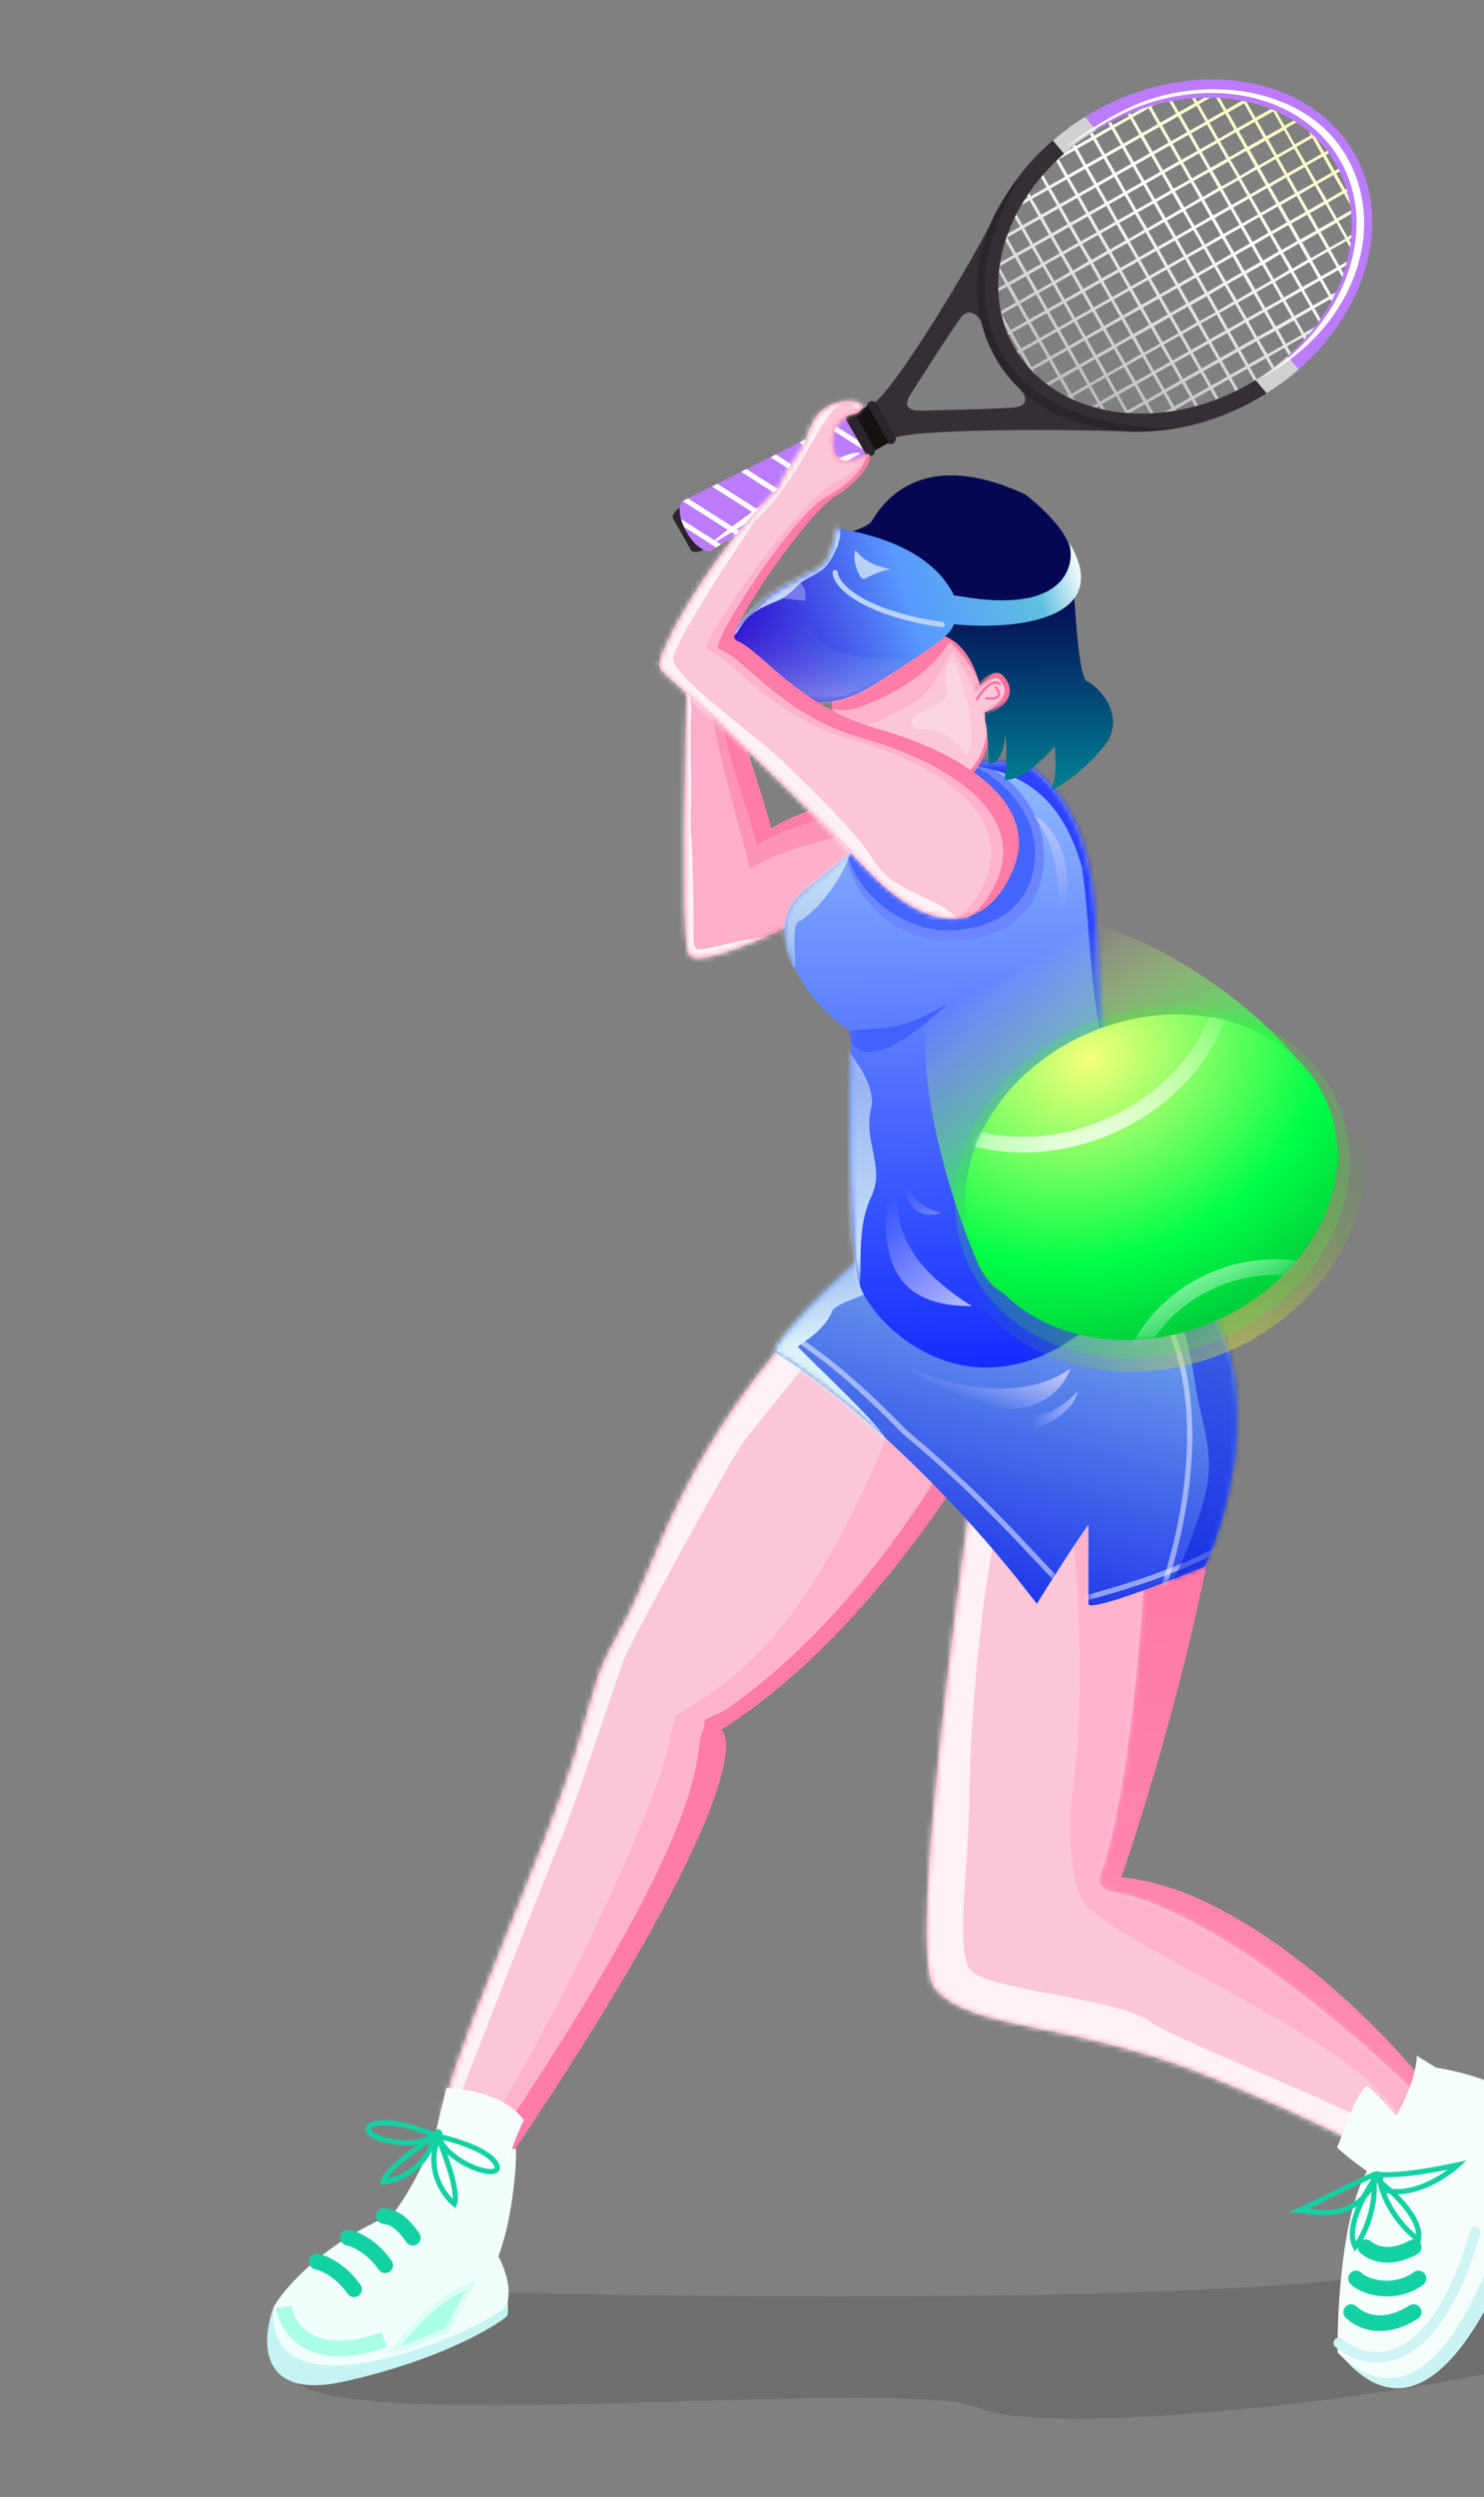 <svg width="283" height="476" viewBox="0 0 283 476" fill="none" xmlns="http://www.w3.org/2000/svg">
<rect x="0" y="0" width="283" height="476" fill="#808080" stroke="none"/>
<g clip-path="url(#clip0_30_2251)">
<path d="M85.588 437.783C93.598 436.181 102.523 437.783 159.506 437.783C216.488 437.783 249.213 435.952 265.004 433.435C280.794 430.917 316.036 436.867 306.425 445.335C296.813 453.802 202.758 465.931 186.738 459.065C170.719 452.2 45.769 466.846 55.838 450.14C63.894 436.776 79.028 436.333 85.588 437.783Z" fill="black" fill-opacity="0.13"/>
<g clip-path="url(#clip1_30_2251)">
<path d="M134.41 104.677C133.257 105.329 132.078 105.411 131.766 104.865L128.354 98.846C128.042 98.299 128.724 97.329 129.873 96.676C131.025 96.024 132.21 95.94 132.518 96.484L135.93 102.503C136.243 103.05 135.558 104.024 134.41 104.677Z" fill="#2B242A"/>
<path d="M130.099 95.573C130.099 95.573 128.623 97.305 130.925 101.363C133.227 105.421 135.474 105.044 135.474 105.044C135.474 105.044 161.74 88.791 165.229 86.816C168.718 84.841 165.455 77.401 161.246 79.791C157.037 82.182 130.099 95.573 130.099 95.573Z" fill="#BC7BFB"/>
<g style="mix-blend-mode:soft-light">
<path d="M135.091 104.176C139.633 101.368 160.883 88.241 163.995 86.473L164.06 86.434C160.766 84.566 134.753 103.412 135.091 104.176Z" fill="white"/>
</g>
<g style="mix-blend-mode:multiply">
<path d="M135.397 103.429C134.894 101.727 134.796 99.959 135.572 98.311C136.555 96.213 138.275 94.586 140.023 93.111C144.16 89.623 148.541 86.624 153.885 85.379C157.82 84.466 162.148 84.349 165.706 86.469C168.398 84.112 165.24 77.525 161.246 79.791C157.041 82.174 130.101 95.569 130.101 95.569C130.101 95.569 128.625 97.301 130.927 101.359C133.229 105.417 135.476 105.04 135.476 105.04L135.91 104.769C135.707 104.335 135.535 103.888 135.397 103.429Z" fill="#BC7BFB"/>
</g>
<g style="mix-blend-mode:soft-light">
<g style="mix-blend-mode:soft-light">
<path d="M137.497 103.796L129.884 98.952C130.034 99.475 130.229 99.984 130.466 100.473L136.576 104.362C136.831 104.217 137.149 104.007 137.497 103.796Z" fill="white"/>
</g>
<g style="mix-blend-mode:soft-light">
<path d="M141.305 101.442L131.206 95.016L130.185 95.534L140.379 102.017C140.683 101.825 140.991 101.634 141.305 101.442Z" fill="white"/>
</g>
<g style="mix-blend-mode:soft-light">
<path d="M146.366 98.318L136.796 92.235C136.447 92.405 136.116 92.579 135.776 92.752L145.442 98.899L146.366 98.318Z" fill="white"/>
</g>
<g style="mix-blend-mode:soft-light">
<path d="M151.432 95.202L142.356 89.433L141.339 89.953L150.488 95.773L151.432 95.202Z" fill="white"/>
</g>
<g style="mix-blend-mode:soft-light">
<path d="M156.507 92.09L147.962 86.65L146.946 87.169L155.57 92.644L156.507 92.09Z" fill="white"/>
</g>
<g style="mix-blend-mode:soft-light">
<path d="M161.594 88.984L153.481 83.849C153.15 84.012 152.807 84.18 152.469 84.37L160.668 89.549L161.594 88.984Z" fill="white"/>
</g>
<g style="mix-blend-mode:soft-light">
<path d="M164.676 84.604L158.999 80.996L157.999 81.523L165.693 86.412L164.676 84.604Z" fill="white"/>
</g>
</g>
<path d="M169.878 83.729C173.766 81.522 205.389 81.921 213.998 82.209C212.319 79.922 194.407 74.034 194.407 74.034C194.407 74.034 197.868 77.5 192.627 77.749C185.441 78.096 177.074 78.249 175.404 78.283C172.749 78.327 172.491 76.945 173.632 75.2C174.324 74.138 178.791 66.966 183.024 60.812C185.147 57.725 187.165 61.322 187.165 61.322C187.165 61.322 193.925 36.288 190.167 40.187C185.838 49.218 170.41 74.842 166.191 77.223C161.971 79.603 165.987 85.929 169.878 83.729Z" fill="#352E35"/>
<path d="M210.142 24.171C227.096 14.555 247.072 17.755 254.769 31.325C262.06 44.184 255.677 61.755 240.557 71.718C241.191 72.597 241.912 73.452 242.454 74.383C259.348 63.252 266.452 43.659 258.318 29.308C249.738 14.176 227.449 10.596 208.533 21.327C206.303 22.587 204.177 24.022 202.173 25.617C202.817 26.505 203.51 27.358 204.247 28.17C206.101 26.679 208.072 25.342 210.142 24.171Z" fill="#BC7BFB"/>
<path d="M257.726 44.737L256.971 45.161L255.245 42.152L257.678 40.754C257.661 40.541 257.637 40.331 257.613 40.12L254.963 41.625L253.247 38.616L256.272 36.898L257.451 38.968C257.345 38.345 257.219 37.731 257.068 37.116L256.801 36.622L256.936 36.546C256.883 36.352 256.829 36.162 256.777 35.957L256.522 36.102L254.803 33.076L255.505 32.688L255.25 32.169L254.536 32.583L252.82 29.553L253.43 29.206L253.085 28.735L252.532 29.049L250.988 26.374C250.543 25.931 250.08 25.504 249.58 25.089L249.961 25.787L246.931 27.503L245.239 24.465L247.243 23.33C247.062 23.21 246.877 23.088 246.692 22.977L244.956 23.963L243.413 21.244C243.06 21.07 242.689 20.933 242.322 20.787L239.425 22.421L237.706 19.396L236.845 19.216L233.879 20.908L232.626 18.698L231.936 18.659L233.385 21.175L230.356 22.891L228.639 19.861L230.826 18.623C230.431 18.617 230.038 18.617 229.641 18.625L228.331 19.368L227.951 18.701L227.314 18.75L227.827 19.655L224.798 21.372L223.59 19.246L222.989 19.358L224.292 21.663L221.28 23.374L219.564 20.344L220.117 20.029C219.26 20.266 218.402 20.527 217.554 20.808L215.749 21.831L215.588 21.589L215.037 21.827L215.239 22.182L212.211 23.854L211.864 23.244C211.688 23.331 211.518 23.417 211.354 23.503L211.707 24.131L208.686 25.841L208.34 25.237L207.851 25.547L208.178 26.127L205.152 27.845L204.979 27.586C204.822 27.708 204.667 27.826 204.514 27.949L204.626 28.147L203.465 28.805C202.755 29.411 202.071 30.036 201.412 30.681L203.114 33.689L200.085 35.405L198.906 33.324C198.77 33.476 198.636 33.635 198.507 33.791L199.583 35.688L196.565 37.411L196.22 36.807C196.1 36.988 195.977 37.167 195.857 37.347L196.057 37.696L195.39 38.077C195.179 38.412 194.977 38.751 194.778 39.092L196.345 38.2L198.061 41.23L195.015 42.938L193.812 40.814C193.708 41.024 193.609 41.225 193.502 41.443L194.515 43.228L192.179 44.551C192.022 44.984 191.873 45.421 191.728 45.86L193.286 48.602L190.717 50.056C190.677 50.301 190.646 50.531 190.606 50.787L193.569 49.104L195.289 52.135L192.26 53.852L190.589 50.906C190.546 51.231 190.507 51.559 190.484 51.875L191.758 54.125L190.348 54.915C190.353 55.132 190.359 55.349 190.368 55.568L192.033 54.623L193.749 57.653L190.82 59.311C191.001 60.202 191.234 61.081 191.516 61.946L192.22 63.19L192.009 63.306L192.248 63.857L192.523 63.702L194.24 66.732L193.86 66.943C193.962 67.11 194.065 67.273 194.174 67.434L194.527 67.236L196.016 69.868C196.53 70.457 197.073 71.02 197.645 71.553L197.035 70.482L200.065 68.765L201.777 71.793L199.468 73.104C199.632 73.236 199.801 73.36 199.973 73.486L202.085 72.307L203.802 75.337L203.389 75.573L204.018 75.882L204.089 75.841L204.149 75.947C204.445 76.093 204.74 76.238 205.05 76.355L204.593 75.553L207.623 73.837L209.339 76.867L208.221 77.499C208.483 77.578 208.742 77.654 209.004 77.722L209.627 77.371L209.966 77.966L210.728 78.138L210.108 77.057L212.833 75.512L214.55 78.542L214.344 78.659C214.686 78.69 215.028 78.721 215.374 78.743L218.365 77.044L219.349 78.784L220 78.748L218.863 76.779L221.892 75.062L223.437 77.788L222.023 78.586C222.557 78.538 223.05 78.46 223.57 78.379L223.719 78.294L223.752 78.351L224.359 78.247L224.223 78.007L227.252 76.29L227.914 77.453L228.501 77.298L227.768 76.009L230.798 74.292L231.867 76.182L232.415 75.972L231.302 74.005L234.332 72.288L235.616 74.559L236.135 74.305L234.832 72.009L237.861 70.293L239.173 72.613L239.668 72.311L238.363 70.01L241.393 68.293L242.553 70.339C242.712 70.224 242.867 70.106 243.022 69.989L241.897 68.006L244.927 66.289L245.754 67.717C245.902 67.581 246.045 67.447 246.191 67.316L245.441 65.991L248.47 64.275L248.749 64.744C248.89 64.594 249.022 64.44 249.158 64.287L248.995 63.998L249.787 63.551C250.118 63.148 250.445 62.743 250.76 62.331L248.707 63.494L247.163 60.768L250.16 59.035L251.458 61.329C251.584 61.156 251.708 60.977 251.83 60.802L250.663 58.748L253.693 57.032L253.914 57.421C254.016 57.216 254.117 57.011 254.218 56.805L254.181 56.736L254.285 56.68C254.438 56.368 254.59 56.06 254.742 55.752L253.893 56.232L252.177 53.202L255.206 51.486L255.968 52.83C256.056 52.588 256.141 52.344 256.219 52.102L255.71 51.199L256.673 50.653C256.746 50.392 256.816 50.126 256.882 49.867L255.429 50.682L253.713 47.653L256.753 45.956L257.45 47.193C257.503 46.877 257.546 46.562 257.587 46.24L257.259 45.665L257.671 45.429C257.692 45.2 257.713 44.971 257.726 44.737ZM203.622 33.383L201.906 30.353L204.936 28.637L206.652 31.666L203.622 33.383ZM207.16 31.381L205.444 28.351L208.473 26.635L210.19 29.664L207.16 31.381ZM210.698 29.379L208.981 26.349L212.011 24.633L213.728 27.663L210.698 29.379ZM214.236 27.377L212.517 24.352L215.547 22.635L217.265 25.661L214.236 27.377ZM217.771 25.379L216.026 22.356L219.056 20.64L220.772 23.669L217.771 25.379ZM198.579 40.924L196.83 37.909L199.86 36.192L201.578 39.218L198.579 40.924ZM202.115 38.926L200.368 35.907L203.398 34.191L205.114 37.22L202.115 38.926ZM205.653 36.924L203.906 33.905L206.935 32.189L208.652 35.218L205.653 36.924ZM209.191 34.922L207.444 31.903L210.473 30.187L212.19 33.216L209.191 34.922ZM212.728 32.921L210.981 29.901L214.011 28.185L215.727 31.215L212.728 32.921ZM216.266 30.919L214.517 27.904L217.547 26.187L219.265 29.213L216.266 30.919ZM219.804 28.917L218.085 25.891L221.115 24.175L222.834 27.201L219.804 28.917ZM223.34 26.919L221.623 23.889L224.653 22.173L226.369 25.203L223.34 26.919ZM226.877 24.917L225.161 21.888L228.191 20.171L229.907 23.201L226.877 24.917ZM193.789 48.304L192.073 45.274L194.799 43.73L196.515 46.759L193.789 48.304ZM197.019 46.472L195.303 43.442L198.332 41.726L200.049 44.755L197.019 46.472ZM200.557 44.47L198.838 41.444L201.868 39.728L203.586 42.754L200.557 44.47ZM204.092 42.472L202.376 39.443L205.406 37.726L207.122 40.756L204.092 42.472ZM207.63 40.47L205.914 37.441L208.943 35.724L210.66 38.754L207.63 40.47ZM211.168 38.469L209.452 35.439L212.481 33.722L214.198 36.752L211.168 38.469ZM214.706 36.467L212.989 33.437L216.019 31.721L217.735 34.75L214.706 36.467ZM218.243 34.465L216.525 31.439L219.555 29.723L221.273 32.748L218.243 34.465ZM221.781 32.463L220.063 29.437L223.092 27.721L224.79 30.716L221.781 32.463ZM225.317 30.465L223.6 27.436L226.63 25.719L228.347 28.749L225.317 30.465ZM228.855 28.463L227.138 25.434L230.168 23.717L231.884 26.747L228.855 28.463ZM232.392 26.462L230.643 23.395L233.673 21.679L235.387 24.712L232.392 26.462ZM235.93 24.46L234.214 21.43L237.243 19.713L238.96 22.743L235.93 24.46ZM195.793 51.838L194.077 48.808L196.811 47.267L198.527 50.297L195.793 51.838ZM199.031 50.01L197.315 46.98L200.348 45.265L202.065 48.295L199.031 50.01ZM202.569 48.008L200.85 44.982L203.884 43.268L205.603 46.293L202.569 48.008ZM206.109 46.002L204.392 42.972L207.422 41.266L209.138 44.295L206.109 46.002ZM209.646 44L207.93 40.97L210.96 39.254L212.676 42.283L209.646 44ZM213.184 41.998L211.468 38.968L214.493 37.25L216.214 40.282L213.184 41.998ZM216.722 39.996L215.005 36.966L218.031 35.248L219.752 38.28L216.722 39.996ZM220.26 37.994L218.541 34.969L221.571 33.252L223.289 36.278L220.26 37.994ZM223.797 35.992L222.079 32.967L225.104 31.248L226.827 34.276L223.797 35.992ZM227.333 33.995L225.617 30.965L228.642 29.247L230.359 32.276L227.333 33.995ZM230.871 31.993L229.154 28.963L232.18 27.245L233.896 30.274L230.871 31.993ZM234.409 29.991L232.645 26.933L235.67 25.214L237.385 28.248L234.409 29.991ZM237.946 27.989L236.23 24.959L239.255 23.241L240.972 26.271L237.946 27.989ZM241.484 25.987L239.766 22.962L242.791 21.243L244.51 24.269L241.484 25.987ZM194.321 57.393L192.604 54.364L195.634 52.647L197.273 55.649L194.321 57.393ZM197.859 55.392L196.146 52.364L198.872 50.819L200.584 53.847L197.859 55.392ZM201.092 53.561L199.298 50.503L202.324 48.785L204.04 51.815L201.092 53.561ZM204.63 51.559L202.834 48.506L205.859 46.787L207.578 49.813L204.63 51.559ZM208.168 49.558L206.371 46.504L209.397 44.785L211.116 47.811L208.168 49.558ZM211.704 47.56L209.909 44.502L212.935 42.783L214.651 45.813L211.704 47.56ZM215.241 45.558L213.447 42.5L216.473 40.782L218.193 43.793L215.241 45.558ZM218.779 43.556L216.985 40.498L220.01 38.78L221.727 41.809L218.779 43.556ZM222.317 41.554L220.52 38.5L223.546 36.782L225.264 39.808L222.317 41.554ZM225.855 39.552L224.066 36.482L227.092 34.764L228.79 37.789L225.855 39.552ZM229.39 37.555L227.596 34.497L230.621 32.778L232.34 35.804L229.39 37.555ZM232.928 35.553L231.212 32.523L234.241 30.807L235.958 33.836L232.928 35.553ZM236.466 33.551L234.643 30.469L237.672 28.752L239.387 31.786L236.466 33.551ZM240.003 31.549L238.287 28.519L241.317 26.803L243.033 29.833L240.003 31.549ZM243.541 29.547L241.823 26.522L244.852 24.805L246.571 27.831L243.541 29.547ZM192.73 62.911L191.013 59.881L194.043 58.165L195.759 61.194L192.73 62.911ZM196.267 60.909L194.551 57.879L197.581 56.163L199.297 59.193L196.267 60.909ZM199.805 58.907L198.08 55.873L200.806 54.328L202.523 57.358L199.805 58.907ZM203.039 57.077L201.322 54.047L204.348 52.329L206.064 55.358L203.039 57.077ZM206.577 55.075L204.862 52.051L207.888 50.333L209.606 53.358L206.577 55.075ZM210.114 53.073L208.396 50.047L211.426 48.331L213.144 51.357L210.114 53.073ZM213.65 51.075L211.934 48.046L214.963 46.329L216.68 49.359L213.65 51.075ZM217.188 49.074L215.455 46.015L218.48 44.297L220.195 47.331L217.188 49.074ZM220.726 47.072L219.009 44.042L222.039 42.325L223.755 45.355L220.726 47.072ZM224.263 45.07L222.547 42.04L225.575 40.328L227.293 43.353L224.263 45.07ZM227.801 43.068L226.048 40.01L229.077 38.293L230.792 41.327L227.801 43.068ZM231.337 41.07L229.62 38.041L232.65 36.324L234.368 39.35L231.337 41.07ZM234.874 39.068L233.158 36.039L236.188 34.322L237.904 37.352L234.874 39.068ZM238.412 37.066L236.644 34.006L239.674 32.29L241.389 35.324L238.412 37.066ZM241.95 35.065L240.234 32.035L243.263 30.318L244.98 33.348L241.95 35.065ZM245.488 33.063L243.769 30.037L246.799 28.321L248.517 31.346L245.488 33.063ZM249.025 31.061L247.241 28.003L250.271 26.287L251.985 29.32L249.025 31.061ZM194.734 66.444L193.017 63.415L196.047 61.698L197.763 64.728L194.734 66.444ZM198.271 64.442L196.555 61.413L199.585 59.696L201.301 62.726L198.271 64.442ZM201.809 62.441L200.093 59.411L202.818 57.866L204.535 60.896L201.809 62.441ZM205.039 60.608L203.322 57.579L206.352 55.862L208.068 58.892L205.039 60.608ZM208.576 58.607L206.858 55.581L209.888 53.864L211.606 56.89L208.576 58.607ZM212.112 56.609L210.396 53.579L213.425 51.863L215.144 54.888L212.112 56.609ZM215.65 54.607L213.933 51.577L216.963 49.861L218.68 52.891L215.65 54.607ZM219.188 52.605L217.453 49.551L220.482 47.834L222.197 50.868L219.188 52.605ZM222.725 50.603L221.009 47.574L224.039 45.857L225.755 48.887L222.725 50.603ZM226.263 48.601L224.547 45.572L227.574 43.859L229.293 46.885L226.263 48.601ZM229.801 46.599L228.049 43.547L231.079 41.831L232.794 44.865L229.801 46.599ZM233.337 44.602L231.62 41.572L234.65 39.856L236.366 42.885L233.337 44.602ZM236.874 42.6L235.158 39.57L238.188 37.854L239.904 40.883L236.874 42.6ZM240.412 40.598L238.646 37.544L241.676 35.828L243.39 38.861L240.412 40.598ZM243.95 38.596L242.233 35.566L245.263 33.85L246.979 36.88L243.95 38.596ZM247.487 36.594L245.769 33.569L248.801 31.848L250.517 34.878L247.487 36.594ZM251.025 34.593L249.243 31.541L252.273 29.824L253.987 32.858L251.025 34.593ZM196.746 69.962L195.029 66.932L198.059 65.215L199.775 68.245L196.746 69.962ZM200.283 67.96L198.567 64.93L201.597 63.214L203.313 66.243L200.283 67.96ZM203.821 65.958L202.105 62.928L204.83 61.383L206.547 64.413L203.821 65.958ZM207.051 64.126L205.301 61.1L208.331 59.384L210.048 62.413L207.051 64.126ZM210.588 62.124L208.845 59.086L211.875 57.37L213.602 60.41L210.588 62.124ZM214.126 60.122L212.375 57.101L215.405 55.384L217.123 58.41L214.126 60.122ZM217.662 58.124L215.913 55.099L218.942 53.382L220.659 56.412L217.662 58.124ZM221.2 56.122L219.454 53.089L222.484 51.372L224.199 54.406L221.2 56.122ZM224.737 54.12L222.988 51.095L226.018 49.379L227.734 52.408L224.737 54.12ZM228.275 52.119L226.526 49.093L229.556 47.377L231.272 50.406L228.275 52.119ZM231.813 50.117L230.064 47.091L233.093 45.375L234.795 48.403L231.813 50.117ZM235.351 48.115L233.599 45.094L236.629 43.377L238.348 46.403L235.351 48.115ZM238.886 46.117L237.137 43.092L240.154 41.349L241.871 44.378L238.886 46.117ZM242.424 44.115L240.648 41.082L243.678 39.365L245.392 42.399L242.424 44.115ZM245.962 42.113L244.245 39.084L247.275 37.367L248.991 40.397L245.962 42.113ZM249.499 40.112L247.781 37.086L250.751 35.345L252.468 38.375L249.499 40.112ZM253.037 38.11L251.245 35.078L254.275 33.362L255.989 36.396L253.037 38.11ZM202.275 71.508L200.558 68.478L203.588 66.762L205.301 69.789L202.275 71.508ZM205.813 69.506L204.096 66.476L206.822 64.931L208.538 67.961L205.813 69.506ZM209.042 67.674L207.326 64.644L210.356 62.928L212.072 65.957L209.042 67.674ZM212.58 65.672L210.859 62.63L213.889 60.913L215.608 63.939L212.58 65.672ZM216.118 63.67L214.399 60.644L217.429 58.928L219.148 61.953L216.118 63.67ZM219.654 61.672L217.937 58.642L220.967 56.926L222.683 59.956L219.654 61.672ZM223.191 59.67L221.456 56.626L224.486 54.91L226.2 57.944L223.191 59.67ZM226.729 57.669L225.013 54.639L228.042 52.922L229.759 55.952L226.729 57.669ZM230.267 55.667L228.55 52.637L231.559 50.89L233.272 53.918L230.267 55.667ZM233.804 53.665L232.053 50.623L235.083 48.907L236.793 51.938L233.804 53.665ZM237.342 51.663L235.624 48.637L238.653 46.921L240.368 49.944L237.342 51.663ZM240.878 49.665L239.161 46.636L242.156 44.886L243.869 47.914L240.878 49.665ZM244.416 47.663L242.65 44.62L245.68 42.903L247.39 45.935L244.416 47.663ZM247.953 45.661L246.237 42.632L249.267 40.915L250.979 43.943L247.953 45.661ZM251.491 43.66L249.773 40.634L252.804 38.913L254.517 41.941L251.491 43.66ZM204.332 75.068L202.616 72.038L205.641 70.32L207.358 73.349L204.332 75.068ZM207.87 73.066L206.153 70.036L208.818 68.461L210.534 71.491L207.87 73.066ZM211.1 71.234L209.383 68.204L212.413 66.487L214.129 69.517L211.1 71.234ZM214.637 69.232L212.861 66.168L215.889 64.455L217.603 67.479L214.637 69.232ZM218.175 67.23L216.457 64.204L219.486 62.488L221.201 65.511L218.175 67.23ZM221.713 65.228L219.994 62.202L223.02 60.484L224.736 63.514L221.713 65.228ZM225.249 63.23L223.458 60.164L226.504 58.456L228.217 61.483L225.249 63.23ZM228.786 61.228L227.07 58.199L230.095 56.48L231.812 59.51L228.786 61.228ZM232.324 59.227L230.608 56.197L233.557 54.426L235.274 57.455L232.324 59.227ZM235.862 57.225L234.055 54.161L237.081 52.442L238.795 55.476L235.862 57.225ZM239.399 55.223L237.681 52.197L240.707 50.479L242.425 53.504L239.399 55.223ZM242.935 53.225L241.223 50.197L244.154 48.422L245.87 51.452L242.935 53.225ZM246.473 51.223L244.652 48.157L247.677 46.439L249.392 49.473L246.473 51.223ZM250.011 49.221L248.294 46.192L251.32 44.473L253.036 47.503L250.011 49.221ZM253.548 47.219L251.83 44.194L254.862 42.473L256.578 45.503L253.548 47.219ZM246.739 61.09L248.284 63.816L245.254 65.532L243.709 62.806L246.739 61.09ZM243.203 63.087L244.748 65.813L241.718 67.53L240.056 64.772L243.203 63.087ZM239.583 65.049L241.128 67.775L238.098 69.491L236.553 66.765L239.583 65.049ZM236.045 67.051L237.59 69.776L234.561 71.493L233.016 68.767L236.045 67.051ZM232.508 69.053L234.053 71.778L231.023 73.495L229.46 70.775L232.508 69.053ZM228.974 71.046L230.519 73.772L227.489 75.489L225.944 72.763L228.974 71.046ZM225.436 73.048L226.983 75.77L223.953 77.486L222.407 74.765L225.436 73.048ZM251.699 53.488L253.416 56.517L250.386 58.234L248.651 55.231L251.699 53.488ZM248.162 55.489L249.878 58.519L246.848 60.236L245.132 57.206L248.162 55.489ZM244.624 57.491L246.342 60.517L243.313 62.244L241.594 59.218L244.624 57.491ZM241.086 59.493L242.799 62.552L239.769 64.268L238.055 61.234L241.086 59.493ZM237.551 61.491L239.267 64.521L236.237 66.237L234.521 63.207L237.551 61.491ZM234.013 63.493L235.729 66.522L232.7 68.239L230.983 65.209L234.013 63.493ZM230.475 65.495L232.191 68.524L229.166 70.243L227.445 67.211L230.475 65.495ZM226.937 67.496L228.654 70.526L225.624 72.243L223.908 69.213L226.937 67.496ZM223.4 69.498L225.118 72.524L222.088 74.24L220.37 71.215L223.4 69.498ZM219.864 71.496L221.626 74.569L218.6 76.287L216.865 73.243L219.864 71.496ZM216.326 73.498L218.043 76.528L215.017 78.246L213.301 75.216L216.326 73.498ZM209.783 76.545L208.067 73.515L210.789 71.968L212.505 74.998L209.783 76.545ZM213.013 74.713L211.297 71.683L214.322 69.964L216.039 72.994L213.013 74.713ZM216.551 72.711L214.863 69.705L217.887 67.991L219.605 71.017L216.551 72.711ZM220.089 70.709L218.378 67.698L221.404 65.979L223.122 69.005L220.089 70.709ZM223.624 68.711L221.916 65.696L224.962 63.967L226.679 66.996L223.624 68.711ZM227.162 66.709L225.452 63.698L228.477 61.979L230.194 65.009L227.162 66.709ZM230.7 64.707L228.979 61.676L232.009 59.959L233.725 62.989L230.7 64.707ZM234.237 62.706L232.529 59.69L235.559 57.963L237.275 60.993L234.237 62.706ZM237.775 60.704L236.061 57.7L239.087 55.982L240.797 59.014L237.775 60.704ZM241.313 58.702L239.603 55.69L242.632 53.974L244.351 57L241.313 58.702ZM244.849 56.704L243.141 53.689L246.156 51.96L247.872 54.99L244.849 56.704ZM248.386 54.702L246.67 51.703L249.7 49.987L251.394 53.01L248.386 54.702ZM254.946 50.98L251.92 52.698L250.199 49.666L253.229 47.95L254.946 50.98Z" fill="url(#paint0_linear_30_2251)"/>
<path d="M244.26 73.16C243.384 72.472 242.562 71.715 241.803 70.898C240.583 71.764 239.321 72.567 238.02 73.305C221.043 82.905 201.088 79.715 193.393 66.151C186.356 53.769 191.978 37.069 205.869 26.928C205.118 26.13 204.458 25.25 203.901 24.305C188.302 35.604 181.969 54.317 189.817 68.149C198.395 83.286 220.673 86.856 239.602 76.131C241.21 75.229 242.765 74.237 244.26 73.16Z" fill="#352E35"/>
<path d="M209.05 24.812L206.911 22.288C204.753 23.621 202.705 25.123 200.784 26.78L202.915 29.299C204.826 27.628 206.879 26.127 209.05 24.812Z" fill="#D1D1D1"/>
<path d="M239.419 72.443L241.555 74.965C243.701 73.613 245.738 72.096 247.649 70.427L245.509 67.903C243.616 69.592 241.578 71.111 239.419 72.443Z" fill="#D1D1D1"/>
<g style="mix-blend-mode:soft-light">
<path d="M255.618 30.657C263.185 44.004 256.321 62.281 240.302 72.092C240.753 71.866 241.198 71.626 241.636 71.372C258.229 61.992 264.624 43.672 256.871 29.968C249.118 16.264 228.987 13.864 214.922 20.704C210.692 22.774 206.706 25.307 203.036 28.257C204.926 27.02 212.081 22.182 217.506 20.192C232.709 14.586 248.837 18.707 255.618 30.657Z" fill="white"/>
</g>
<path d="M191.136 67.605C183.219 53.642 191.289 39.515 194.374 33.938C185.759 43.913 183.716 57.418 189.903 68.304C196.678 80.256 211.943 84.267 225.003 81.32C217.369 82.232 198.227 80.116 191.136 67.605Z" fill="#2B242A"/>
<path d="M170.347 84.557C170.092 84.679 169.798 84.694 169.531 84.601C169.264 84.507 169.044 84.312 168.92 84.058L165.508 78.039C165.352 77.802 165.297 77.513 165.355 77.235C165.412 76.957 165.577 76.714 165.814 76.558C166.07 76.435 166.364 76.419 166.631 76.512C166.899 76.606 167.118 76.802 167.242 77.057L170.652 83.069C170.807 83.308 170.862 83.597 170.805 83.876C170.748 84.154 170.584 84.399 170.347 84.557Z" fill="#2B242A"/>
<path d="M165.489 77.379L162.117 79.291L166.099 86.315L169.471 84.402L165.489 77.379Z" fill="#161013"/>
<path d="M166.375 86.809C166.118 86.932 165.824 86.948 165.556 86.854C165.287 86.76 165.067 86.564 164.943 86.308L161.533 80.296C161.378 80.057 161.323 79.767 161.38 79.489C161.437 79.21 161.601 78.966 161.838 78.808C162.095 78.686 162.389 78.671 162.657 78.766C162.925 78.86 163.144 79.057 163.267 79.313L166.677 85.326C166.832 85.563 166.886 85.852 166.83 86.129C166.773 86.407 166.61 86.651 166.375 86.809Z" fill="#2B242A"/>
</g>
<path d="M131.251 181.704C129.786 177.127 130.641 141.656 131.251 124.492L139.596 127.467C138.91 134.333 147.041 156.073 147.041 157.935C151.907 154.831 160.14 152.488 165.349 151.496C168.629 155.081 174.961 162.526 174.045 163.625C172.901 164.998 133.082 187.425 131.251 181.704Z" fill="#FF7CA6"/>
<mask id="mask0_30_2251" style="mask-type:alpha" maskUnits="userSpaceOnUse" x="130" y="124" width="45" height="59">
<path d="M131.251 181.704C129.786 177.127 130.641 141.656 131.251 124.492L139.596 127.467C138.91 134.333 147.041 156.073 147.041 157.935C151.907 154.831 160.14 152.488 165.349 151.496C168.629 155.081 174.961 162.526 174.045 163.625C172.901 164.998 133.082 187.425 131.251 181.704Z" fill="#FF7CA6"/>
</mask>
<g mask="url(#mask0_30_2251)">
<path d="M128.505 184.908C127.04 180.331 127.895 144.86 128.505 127.696L136.85 130.671C136.163 137.536 144.295 159.277 144.295 161.139C149.161 158.035 157.394 155.692 162.603 154.7C165.883 158.285 172.214 165.73 171.299 166.829C170.155 168.202 130.336 190.629 128.505 184.908Z" fill="#FB94B5"/>
<path d="M127.132 189.484C125.667 184.908 126.522 149.436 127.132 132.273L135.019 129.069C134.333 135.934 142.922 163.854 142.922 165.716C147.788 162.612 156.021 160.269 161.23 159.277C164.51 162.862 170.841 170.307 169.926 171.406C168.782 172.779 128.963 195.206 127.132 189.484Z" fill="#FFAFC9"/>
<path d="M131.815 135.935C131.999 134.653 131.129 130.671 130.671 128.84L124.035 181.933C127.315 182.924 134.195 184.999 135.477 185.365C137.079 185.823 148.581 178.381 146.919 178.5C140.512 178.958 133.417 181.704 132.731 180.788C132.044 179.873 132.273 178.271 132.273 175.296C132.273 172.907 132.044 161.108 131.815 159.277C131.587 157.446 131.815 152.869 131.815 151.725C131.815 150.581 131.587 137.536 131.815 135.935Z" fill="#FEF2F7"/>
</g>
<path d="M178.214 378.954C172.881 372.383 183.477 294.567 189.442 256.48C200.777 252.228 212.871 238.469 217.502 232.121C217.582 233.188 219.076 237.195 224.412 244.682C229.749 252.169 233.087 259.678 234.089 262.497C234.918 289.407 220.934 337.296 213.838 357.877C235.795 359.781 260.627 383.602 270.5 395.555L265.526 412.507C262.391 410.383 250.941 404.047 230.223 395.701C204.325 385.267 184.88 387.169 178.214 378.954Z" fill="url(#paint1_linear_30_2251)"/>
<mask id="mask1_30_2251" style="mask-type:alpha" maskUnits="userSpaceOnUse" x="176" y="232" width="95" height="181">
<path d="M178.214 378.954C172.881 372.383 183.477 294.567 189.442 256.48C200.777 252.228 212.871 238.469 217.502 232.121C217.582 233.188 219.076 237.195 224.412 244.682C229.749 252.169 233.087 259.678 234.089 262.497C234.918 289.407 220.934 337.296 213.838 357.877C235.795 359.781 260.627 383.602 270.5 395.555L265.526 412.507C262.391 410.383 250.941 404.047 230.223 395.701C204.325 385.267 184.88 387.169 178.214 378.954Z" fill="#F89AB8"/>
</mask>
<g mask="url(#mask1_30_2251)">
<path d="M172.738 383.551C167.405 376.98 178.001 299.164 183.966 261.077C195.301 256.825 205.743 241.241 210.373 234.893C210.453 235.96 213.6 241.792 218.937 249.279C224.273 256.766 217.977 258.131 218.979 260.95C219.785 287.093 217.109 334.308 210.354 355.953C209.846 356.807 209.705 357.715 209.583 358.365C209.516 358.719 209.595 359.099 209.85 359.353C210.292 359.794 211.008 360.435 211.515 360.526C234.183 364.105 270.12 397.704 279.659 409.252L260.051 417.104C256.915 414.98 245.465 408.644 224.747 400.297C198.85 389.864 179.405 391.765 172.738 383.551Z" fill="#FBC6D7"/>
<mask id="mask2_30_2251" style="mask-type:alpha" maskUnits="userSpaceOnUse" x="171" y="234" width="109" height="184">
<path d="M172.738 383.551C167.405 376.98 178.001 299.164 183.966 261.077C195.301 256.825 205.743 241.241 210.373 234.893C210.453 235.96 213.6 241.792 218.937 249.279C224.273 256.766 217.977 258.131 218.979 260.95C219.785 287.093 217.109 334.308 210.354 355.953C209.846 356.807 209.705 357.715 209.583 358.365C209.516 358.719 209.595 359.099 209.85 359.353C210.292 359.794 211.008 360.435 211.515 360.526C234.183 364.105 270.12 397.704 279.659 409.252L260.051 417.104C256.915 414.98 245.465 408.644 224.747 400.297C198.85 389.864 179.405 391.765 172.738 383.551Z" fill="#FBC6D7"/>
</mask>
<g mask="url(#mask2_30_2251)">
<path d="M204.53 341.557C209.209 306.526 200.448 274.748 204.783 271.071C223.662 323.485 280.066 408.015 276.214 405.832L267.975 405.862C263.114 390.547 215.906 372.41 207.176 363.288C203.824 359.784 203.709 346.518 204.53 341.557Z" fill="#FEB3CB"/>
</g>
<path d="M190.888 288.971C193.607 281.455 196.737 261.183 195.558 251.423C176.387 265.91 171.726 369.137 171.757 377.605C171.781 384.378 224.987 415.477 251.586 430.179L275.551 412.471C264.995 404.347 224.159 389.086 219.386 385.442C213.419 380.886 188.011 379.377 185.022 375.497C182.033 371.617 184.943 353.528 184.9 341.628C184.857 329.728 187.489 298.366 190.888 288.971Z" fill="#FEF2F7"/>
</g>
<path d="M191.323 267.521L164.777 240.288C131.594 270.496 125.873 296.584 119.465 308.484C113.058 320.384 114.888 317.181 109.625 334.573C104.361 351.965 83.765 397.277 84.223 404.6C84.589 410.458 93.529 410.702 97.954 410.092C136.949 352.24 140.824 332.59 137.544 329.767C164.09 312.924 184.229 281.099 191.323 267.521Z" fill="#FF7CA6"/>
<mask id="mask3_30_2251" style="mask-type:alpha" maskUnits="userSpaceOnUse" x="84" y="240" width="108" height="171">
<path d="M191.323 267.521L164.777 240.288C131.594 270.496 125.873 296.584 119.465 308.484C113.058 320.384 114.888 317.181 109.625 334.573C104.361 351.965 83.765 397.277 84.223 404.6C84.589 410.458 93.529 410.702 97.954 410.092C136.949 352.24 140.824 332.59 137.544 329.767C164.09 312.924 184.229 281.099 191.323 267.521Z" fill="#FF7CA6"/>
</mask>
<g mask="url(#mask3_30_2251)">
<path d="M186.746 267.521L160.2 240.288C127.017 270.496 121.296 296.584 114.888 308.484C108.481 320.384 110.311 317.181 105.048 334.573C99.784 351.965 79.188 397.277 79.646 404.6C80.012 410.458 88.952 410.702 93.377 410.092C127.512 359.45 132.6 341.744 133.417 332.056C133.534 330.676 134.562 329.309 134.333 327.936C135.498 327.197 137.316 326.662 138.452 325.877C163.21 308.76 179.963 280.503 186.746 267.521Z" fill="#FEB3CB"/>
<path d="M177.356 254.248L157.454 237.084C124.271 267.292 118.55 293.381 112.142 305.281C105.734 317.181 107.565 313.977 102.302 331.369C97.038 348.761 76.442 394.073 76.9 401.396C77.266 407.254 87.114 408.643 91.538 408.033C105.727 386.063 126.879 341.057 127.696 331.369C127.813 329.99 128.84 328.623 128.612 327.25C129.777 326.511 134.569 323.459 135.706 322.673C160.464 305.557 170.573 267.23 177.356 254.248Z" fill="#FBC6D7"/>
<path d="M142.114 274.386C144.127 271.823 159.887 252.417 167.515 243.035C166.524 241.356 163.762 238.275 160.65 239.373C156.76 240.746 143.487 248.985 123.348 267.979C103.21 286.973 76.892 401.167 75.519 404.142C74.421 406.522 81.164 407.27 84.673 407.346C91.157 390.64 104.674 355.947 106.871 350.821C109.617 344.413 117.856 319.24 119 316.265C120.144 313.29 139.596 277.59 142.114 274.386Z" fill="#FEF2F7"/>
</g>
<path d="M197.723 305.738C177.035 278.643 155.692 262.41 147.606 257.681C148.704 254.202 158.59 244.789 163.396 240.517C181.887 271.64 207.563 251.044 218.09 236.856C243.355 250.953 236.398 283.922 229.762 298.644C222.362 301.695 207.563 307.386 207.563 305.738V290.635C204.451 295.028 199.706 302.535 197.723 305.738Z" fill="url(#paint2_linear_30_2251)"/>
<mask id="mask4_30_2251" style="mask-type:alpha" maskUnits="userSpaceOnUse" x="147" y="236" width="89" height="71">
<path d="M197.723 305.738C177.035 278.643 155.692 262.41 147.606 257.681C148.704 254.202 158.59 244.789 163.396 240.517C181.887 271.64 207.563 251.044 218.09 236.856C243.355 250.953 236.398 283.922 229.762 298.644C222.362 301.695 207.563 307.386 207.563 305.738V290.635C204.451 295.028 199.706 302.535 197.723 305.738Z" fill="url(#paint3_linear_30_2251)"/>
</mask>
<g mask="url(#mask4_30_2251)">
<path d="M146.462 251.273C154.349 257.077 159.347 259.481 172.55 273.013C187.425 285.371 197.14 296.699 200.469 300.017C205.983 305.512 204.222 303.868 204.588 305.281C218.777 301.619 230.173 297.363 237.313 292.236" stroke="white" stroke-opacity="0.5"/>
<path d="M212.369 241.67C217.709 241.212 236.169 260.664 221.065 305.289" stroke="white" stroke-opacity="0.49"/>
<path d="M205.504 265.233C204.588 269.581 198.944 271.869 195.892 272.785V269.352C198.638 270.633 202.529 268.437 205.504 265.233Z" fill="url(#paint4_linear_30_2251)"/>
<path d="M173.694 260.885C179.797 263.783 194.428 267.841 204.131 260.885C202.071 266.682 193.1 274.798 173.694 260.885Z" fill="url(#paint5_linear_30_2251)"/>
<path d="M216.488 236.259C219.909 238.164 225.722 248.015 227.931 263.86C228.855 270.489 231.753 276.664 229.99 284.227C228.545 290.429 224.982 300 220.837 306.286L247.154 295.53C245.476 277.222 240.38 239.737 233.423 236.259C226.466 232.781 219.235 234.81 216.488 236.259Z" fill="#0017DF" fill-opacity="0.5"/>
<path d="M152.183 256.765C155.158 259.969 169.575 273.242 169.346 275.302L145.546 257.452L147.835 249.671L163.167 238.229C167.744 240.441 176.257 245.552 173.694 248.298C171.131 251.044 167.439 248.069 165.913 246.238C161.337 248.298 160.421 248.298 158.819 249.671C157.217 254.019 152.183 256.308 152.183 256.765Z" fill="url(#paint6_linear_30_2251)"/>
</g>
<path d="M210.146 193.604C211.611 210.264 217.622 230.753 220.444 238.915C192.296 278.506 166.665 253.79 163.919 244.865C161.722 237.725 161.936 209.699 162.317 196.579C156.138 193.604 143.552 177.814 153.163 170.033C160.853 163.808 175.144 151.954 182.619 145.317H195.435C210.538 156.531 208.315 172.779 210.146 193.604Z" fill="url(#paint7_linear_30_2251)"/>
<mask id="mask5_30_2251" style="mask-type:alpha" maskUnits="userSpaceOnUse" x="149" y="145" width="72" height="116">
<path d="M210.146 193.604C211.611 210.264 217.622 230.753 220.444 238.915C192.296 278.506 166.665 253.79 163.919 244.865C161.722 237.725 161.936 209.699 162.317 196.579C156.138 193.604 143.552 177.814 153.163 170.033C160.853 163.808 175.144 151.954 182.619 145.317H195.435C210.538 156.531 208.315 172.779 210.146 193.604Z" fill="url(#paint8_linear_30_2251)"/>
</mask>
<g mask="url(#mask5_30_2251)">
<path d="M199.096 163.166C199.096 173.908 191.114 179.415 180.961 179.415C170.809 179.415 161.108 170.707 161.108 159.965C161.108 149.223 169.09 143.715 179.243 143.715C189.395 143.715 199.096 152.424 199.096 163.166Z" fill="#6B85FF"/>
<path d="M197.384 162.564C197.384 172.343 189.978 177.356 180.56 177.356C171.141 177.356 161.108 168.743 161.108 158.964C161.108 149.186 168.513 144.173 177.932 144.173C187.35 144.173 197.384 152.786 197.384 162.564Z" fill="#4464FE"/>
<path d="M166.142 211.161C167.422 205.945 159.809 197.837 157.904 195.664L154.242 243.83L159.728 250.816C167.271 248.72 161.643 237.709 166.142 228.16C168.885 222.338 164.542 217.681 166.142 211.161Z" fill="url(#paint9_linear_30_2251)"/>
<path d="M170.7 219.235C172.302 226.939 166.352 237.085 185.347 248.985C173.447 248.985 165.025 243.767 170.7 219.235Z" fill="url(#paint10_linear_30_2251)"/>
<path d="M172.221 222.728C173.382 225.123 172.304 228.941 179.44 231.282C175.591 232.261 172.432 231.242 172.221 222.728Z" fill="url(#paint11_linear_30_2251)"/>
<path d="M201.945 175.691C201.945 168.825 201.807 161.576 197.239 155.615C200.968 156.98 206.293 166.079 201.945 175.691Z" fill="url(#paint12_linear_30_2251)"/>
<path d="M161.565 196.579C167.633 195.644 170.719 197.265 180.639 191.315C178.994 193.137 163.854 207.335 161.565 196.579Z" fill="#4262FE"/>
<path d="M239.373 220.968C235.149 229.426 228.354 220.968 220.55 220.968C206.317 203.04 208.875 181.113 206.317 165.359C198.742 138.237 175.786 149.026 165.227 142.131C171.961 136.691 198.421 131.227 206.317 138.582C216.188 147.776 239.373 211.084 239.373 220.968Z" fill="#2D42FF"/>
<path d="M148.292 178.029L157.446 157.662L162.939 160.575L161.337 164.769C159.905 167.892 156.717 172.833 152.64 175.539C150.581 175.539 152.06 184.099 151.496 184.437C150.525 185.018 149.019 177.708 148.292 178.029Z" fill="url(#paint13_linear_30_2251)"/>
</g>
<path d="M294.509 402.562L289.695 400.062C282.349 457.072 263.124 456.455 255.314 448.473C274.854 472.661 290.012 424.548 290.239 424.089C295.522 416.747 297.732 407.585 297.942 402.55L294.509 402.562Z" fill="#CAF4F3"/>
<path d="M270.213 391.894C270.042 394.423 269.247 398.126 266.243 403.362C264.446 401.24 261.938 398.444 260.622 397.65C258.34 399.26 255.627 408.424 254.944 409.342C256.414 410.801 259.381 412.987 260.681 413.898C255.951 422.154 254.98 440.389 255.085 448.474C274.378 467.628 287.729 426.005 291.993 402.8C289.595 397.682 278.92 394.914 273.883 394.169L270.213 391.894Z" fill="#F6FEFD"/>
<path d="M257.681 440.758C259.512 442.588 263.86 444.419 269.581 440.758" stroke="#14D1A4" stroke-width="3" stroke-linecap="round" stroke-linejoin="round"/>
<path d="M258.596 434.35C260.427 436.181 266.148 437.554 270.496 434.35" stroke="#14D1A4" stroke-width="3" stroke-linecap="round" stroke-linejoin="round"/>
<path d="M260.427 428.4C261.835 429.589 265.004 430.917 269.581 428.4" stroke="#14D1A4" stroke-width="3" stroke-linecap="round" stroke-linejoin="round"/>
<path d="M255.308 446.643C260.664 451.2 273.365 453.351 281.32 425.494" stroke="#CEF4F4" stroke-width="2" stroke-linecap="round" stroke-linejoin="round"/>
<path d="M278.001 412.706C270.948 414.169 267.645 414.61 263.133 414.59C263.138 416.055 263.905 417.181 264.288 417.561C269.602 418.824 275.644 414.85 278.001 412.706Z" stroke="#14D1A4" stroke-linecap="round"/>
<path d="M263.138 415.964C265.892 418.013 271.219 423.074 270.501 426.922C268.666 425.708 264.624 421.817 263.138 415.964Z" stroke="#14D1A4"/>
<path d="M247.825 421.335C254.285 418.31 255.726 417.424 261.76 414.656C262.09 416.24 261.702 416.222 261.633 416.757C257.444 423.597 251.002 421.583 247.825 421.335Z" stroke="#14D1A4" stroke-linecap="round"/>
<path d="M262.033 415.586C260.054 418.391 256.567 424.86 258.447 428.292C259.813 426.567 262.443 421.611 262.033 415.586Z" stroke="#14D1A4"/>
<circle cx="262.677" cy="415.05" r="0.644" transform="rotate(-0.208 262.677 415.05)" fill="#14D1A4" stroke="#14D1A4"/>
<path d="M65.476 454.024C49.163 457.615 49.834 446.006 52.209 439.752C55.861 458.151 83.474 446.445 96.824 438.292C96.867 439.087 96.921 440.811 96.792 441.345C96.631 442.012 85.866 449.535 65.476 454.024Z" fill="#C5F4F2"/>
<path d="M95.039 430.091C97.434 424.078 98.513 414.056 98.404 409.635C96.452 409.916 87.254 407.099 83.248 405.817C82.065 410.711 77.084 419.631 74.828 422.146C61.639 427.622 54.253 436.165 52.209 439.752C50.062 463.248 94.974 443.025 96.555 439.404C97.82 436.508 96.071 431.989 95.039 430.091Z" fill="#F1FEFC"/>
<path d="M60.415 431.146C61.712 431.375 64.947 432.748 67.51 436.409" stroke="#14D1A4" stroke-width="3" stroke-linecap="round" stroke-linejoin="round"/>
<path d="M66.365 426.569C67.662 426.798 70.897 428.171 73.46 431.833" stroke="#14D1A4" stroke-width="3" stroke-linecap="round" stroke-linejoin="round"/>
<path d="M73.231 422.45C74.528 422.679 76.16 422.908 78.723 426.569" stroke="#14D1A4" stroke-width="3" stroke-linecap="round" stroke-linejoin="round"/>
<path d="M85.13 398.032L83.248 405.817C86.757 411.562 93.806 412.136 97.169 411.536C97.507 409.357 99.122 405.73 99.887 404.188C96.697 399.462 88.719 398.114 85.13 398.032Z" fill="#F7FFFD"/>
<path d="M54.096 439.737C54.739 443.895 59.479 450.973 73.295 446.025" stroke="#AAFEE7" stroke-width="3"/>
<path d="M89.974 435.46C82.118 438.74 77.506 445.16 75.197 447.898C77.326 447.659 82.799 445.34 85.27 444.211L89.974 435.46Z" fill="#AAFEE7" stroke="#DAFFF5"/>
<path d="M83.636 407.274C86.785 407.938 93.4 409.942 94.667 412.639C96.25 416.012 85.329 412.598 83.636 407.274Z" fill="white" stroke="#14D1A4"/>
<path d="M83.532 407.559C84.938 410.787 87.529 417.824 86.643 420.141C84.622 418.474 81.171 413.622 83.532 407.559Z" fill="white" stroke="#14D1A4"/>
<path d="M82.887 407.04C79.92 405.793 73.341 403.673 70.764 405.169C67.542 407.039 78.463 410.452 82.887 407.04Z" stroke="#14D1A4"/>
<path d="M82.81 407.333C79.816 409.186 73.678 413.495 73.087 415.904C75.698 415.684 81.297 413.662 82.81 407.333Z" stroke="#14D1A4"/>
<path d="M83.787 407.88C83.643 408.281 83.418 408.586 83.195 408.761C82.966 408.941 82.808 408.942 82.731 408.914C82.654 408.887 82.532 408.786 82.47 408.501C82.41 408.224 82.43 407.846 82.574 407.444C82.718 407.043 82.944 406.738 83.166 406.563C83.395 406.382 83.553 406.382 83.63 406.409C83.707 406.437 83.829 406.538 83.891 406.823C83.951 407.1 83.931 407.478 83.787 407.88Z" fill="#14D1A4" stroke="#14D1A4"/>
<path d="M183.404 121.381C194.002 134.026 187.82 146.895 183.404 149.365C170.86 166.949 162.046 149.782 159.072 140.644C157.45 132.494 160.046 127.851 165.02 123.11C169.995 118.368 178.267 116.935 183.404 121.381Z" fill="#FF7CA6"/>
<mask id="mask6_30_2251" style="mask-type:alpha" maskUnits="userSpaceOnUse" x="158" y="118" width="32" height="39">
<path d="M183.861 121.235C194.459 133.937 188.276 146.864 183.861 149.345C171.316 167.007 162.25 149.69 159.276 140.511C157.654 132.325 160.502 127.735 165.477 122.972C170.451 118.209 178.724 116.77 183.861 121.235Z" fill="#FF7CA6"/>
</mask>
<g mask="url(#mask6_30_2251)">
<path d="M181.474 122.662C192.916 134.333 187.888 145.231 183.496 147.696C171.022 165.25 160.412 147.523 157.455 138.401C155.842 130.265 156.831 137.387 164.055 134.746C178.957 129.298 180.787 121.289 181.474 122.662Z" fill="#FEB3CB"/>
<path d="M181.474 124.263C193.603 140.74 185.661 147.196 181.245 149.665C168.701 167.249 158.817 145.53 155.843 136.392C158.589 136.85 160.875 140.846 168.201 137.079C176.21 132.96 176.21 134.104 181.474 124.263Z" fill="#FBC6D7"/>
<path d="M180.612 131.337C180.02 129.378 180.223 125.466 181.692 126.275C182.545 126.275 183.559 130.623 183.559 130.623C185.131 134.867 186.147 142.628 184.45 143.944C181.871 140.934 180.505 139.187 174.282 138.91C171.572 135.248 181.692 134.911 180.612 131.337Z" fill="#FEF2F7" fill-opacity="0.3"/>
</g>
<path d="M166.142 99.477C165.41 100.392 162.481 101.384 161.108 101.765C165.227 107.257 174.884 118.883 180.56 121.446C186.235 124.009 187.806 133.193 187.883 137.465C188.249 138.197 188.493 143.263 188.569 145.704C190.949 145.521 191.647 141.813 191.698 139.982C192.178 142.815 191.842 146.711 191.544 148.679C194.84 148.862 199.308 144.483 201.131 142.271C201.566 147.215 200.944 149.908 200.469 150.738C202.3 149.823 206.877 146.848 210.538 142.271C215.115 136.55 209.394 130.829 207.335 129.913C205.275 128.998 204.817 109.775 204.131 104.969C203.582 101.124 198.105 96.197 195.435 94.213C173.694 84.144 167.058 98.332 166.142 99.477Z" fill="url(#paint14_linear_30_2251)"/>
<path d="M190.863 129.08C189.582 127.799 186.363 130.759 185.142 132.742C184.386 133.886 183.998 137.548 188.575 135.488C193.152 133.428 192.465 130.682 190.863 129.08Z" fill="#FBC6D7" stroke="url(#paint15_linear_30_2251)"/>
<path fill-rule="evenodd" clip-rule="evenodd" d="M188.371 131.075C187.598 131.752 186.891 132.748 186.479 133.46C186.415 133.57 186.275 133.607 186.166 133.544C186.057 133.48 186.019 133.34 186.083 133.231C186.509 132.494 187.245 131.453 188.069 130.731C188.481 130.37 188.931 130.075 189.388 129.948C189.856 129.818 190.335 129.864 190.766 130.188C190.867 130.263 190.888 130.407 190.812 130.508C190.736 130.609 190.593 130.63 190.492 130.554C190.191 130.328 189.864 130.29 189.511 130.389C189.147 130.49 188.758 130.736 188.371 131.075ZM189.797 130.88C189.895 130.8 190.039 130.814 190.119 130.912C190.302 131.135 190.482 131.411 190.596 131.7C190.709 131.984 190.77 132.311 190.668 132.612C190.561 132.929 190.294 133.161 189.872 133.287C189.458 133.41 188.876 133.437 188.085 133.344C187.959 133.329 187.869 133.216 187.884 133.09C187.899 132.965 188.013 132.875 188.138 132.889C188.903 132.979 189.414 132.946 189.742 132.848C190.062 132.753 190.187 132.605 190.235 132.465C190.287 132.311 190.265 132.107 190.171 131.869C190.078 131.635 189.926 131.399 189.765 131.202C189.685 131.104 189.7 130.96 189.797 130.88Z" fill="#FC719A"/>
<path d="M166.371 130.671C152.457 139.459 142.8 127.696 139.596 120.373C147.377 112.592 146.01 113.804 152.64 110.075C156.302 108.015 158.133 108.702 159.506 100.692C162.435 101.241 176.898 103.209 181.933 113.508L183.535 113.736C202.758 117.032 205.199 108.168 203.902 103.438C212.873 118.451 192.765 120.144 181.933 119C181.017 121.059 180.285 121.883 166.371 130.671Z" fill="url(#paint16_linear_30_2251)"/>
<mask id="mask7_30_2251" style="mask-type:alpha" maskUnits="userSpaceOnUse" x="139" y="100" width="68" height="34">
<path d="M166.371 130.671C152.457 139.459 142.8 127.696 139.596 120.373C147.377 112.592 146.01 113.804 152.64 110.075C156.302 108.015 158.133 108.702 159.506 100.692C162.435 101.241 176.898 103.209 181.933 113.508L183.535 113.736C202.758 117.032 205.199 108.168 203.902 103.438C212.873 118.451 192.765 120.144 181.933 119C181.017 121.059 180.285 121.883 166.371 130.671Z" fill="url(#paint17_linear_30_2251)"/>
</mask>
<g mask="url(#mask7_30_2251)">
<path d="M152.183 138.909L175.525 127.696C171.177 123.577 162.252 127.687 156.302 121.966C150.352 116.245 156.76 112.126 150.81 110.295L132.273 119.229L152.183 138.909Z" fill="url(#paint18_linear_30_2251)" fill-opacity="0.3"/>
<path d="M148.23 114.541C141.366 117.303 142.128 118.816 139.825 121.538L138.223 119.25L145.775 110.782L158.133 97.717C162.938 100.463 158.244 107.522 156.988 108.473C154.797 110.133 153.479 110.15 151.757 111.962C150.743 113.028 149.596 113.992 148.23 114.541Z" fill="#C1DBF7"/>
</g>
<path d="M159.277 109.159C159.506 112.058 165.456 117.012 179.644 119.071" stroke="#BAD4F6" stroke-linecap="round" stroke-linejoin="round"/>
<path d="M169.976 108.594C166.355 107.723 164.906 106.934 163.111 104.883C162.459 106.675 163.805 110.313 164.684 110.375C164.869 110.388 168.272 108.5 169.976 108.594Z" fill="#B8D2F6"/>
<path d="M165.456 165.913C156.974 156.901 136.083 136.433 126.614 128.298C125.991 127.762 125.606 127 125.808 126.203C127.207 120.683 136.813 104.41 148.521 92.912C150.581 87.877 152.183 88.106 154.471 81.698C156.302 76.572 161.336 75.901 164.083 76.892C164.998 77.223 164.325 78.629 162.71 78.952C160.421 79.41 158.819 81.698 158.819 83.071C158.819 84.015 157.904 89.936 164.54 87.19C166.371 84.902 167.515 88.792 160.192 94.056C154.471 96.573 138.223 120.803 140.054 121.975C144.873 123.406 151.793 134.545 167.286 138.91C183.535 143.487 198.638 153.098 193.146 165.913C187.654 178.729 176.44 177.585 165.456 165.913Z" fill="#FF7CA6"/>
<mask id="mask8_30_2251" style="mask-type:alpha" maskUnits="userSpaceOnUse" x="125" y="76" width="70" height="100">
<path d="M165.456 165.913C156.974 156.901 136.083 136.433 126.614 128.298C125.991 127.762 125.606 127 125.808 126.203C127.207 120.683 136.813 104.41 148.521 92.912C150.581 87.877 152.183 88.106 154.471 81.698C156.302 76.572 161.336 75.901 164.083 76.892C164.998 77.223 164.325 78.629 162.71 78.952C160.421 79.41 158.819 81.698 158.819 83.071C158.819 84.015 157.904 89.936 164.54 87.19C166.371 84.902 167.515 88.792 160.192 94.056C154.471 96.573 138.223 120.803 140.054 121.975C144.873 123.406 151.793 134.545 167.286 138.91C183.535 143.487 198.638 153.098 193.146 165.913C187.654 178.729 176.44 177.585 165.456 165.913Z" fill="#FF7CA6"/>
</mask>
<g mask="url(#mask8_30_2251)">
<path d="M162.484 167.675C154.002 158.663 133.112 138.194 123.643 130.059C123.019 129.523 122.635 128.761 122.837 127.964C124.236 122.445 133.842 106.172 145.55 94.673C147.609 89.638 149.211 89.867 151.5 83.46C153.331 78.333 161.336 74.985 164.083 75.977C164.998 76.308 165.241 78.858 163.625 79.181C161.336 79.638 159.963 81.411 159.506 83.013C159.246 83.92 157.446 89.261 164.083 86.515C165.913 84.226 166.829 89.479 157.675 94.673C151.954 97.19 135.252 122.565 137.082 123.737C141.901 125.167 148.822 136.307 164.315 140.671C180.563 145.248 195.667 154.86 190.175 167.675C184.682 180.49 173.469 179.346 162.484 167.675Z" fill="#FEB3CB"/>
<mask id="mask9_30_2251" style="mask-type:alpha" maskUnits="userSpaceOnUse" x="122" y="75" width="70" height="102">
<path d="M162.484 167.675C154.002 158.663 133.112 138.194 123.643 130.059C123.019 129.523 122.635 128.761 122.837 127.964C124.236 122.445 133.842 106.172 145.55 94.673C147.609 89.638 149.211 89.867 151.5 83.46C153.331 78.333 161.336 74.985 164.083 75.977C164.998 76.308 165.241 78.858 163.625 79.181C161.336 79.638 159.963 81.411 159.506 83.013C159.246 83.92 157.446 89.261 164.083 86.515C165.913 84.226 166.829 89.479 157.675 94.673C151.954 97.19 135.252 122.565 137.082 123.737C141.901 125.167 148.822 136.307 164.315 140.671C180.563 145.248 195.667 154.86 190.175 167.675C184.682 180.49 173.469 179.346 162.484 167.675Z" fill="#FEB3CB"/>
</mask>
<g mask="url(#mask9_30_2251)">
<path d="M160.196 167.849C151.714 158.837 130.823 138.369 121.355 130.233C120.731 129.697 120.346 128.935 120.548 128.138C121.947 122.619 131.554 106.346 143.261 94.847C145.321 89.812 146.923 90.041 149.211 83.634C151.042 78.507 164.311 74.528 167.058 75.519C167.973 75.85 168.888 81.067 164.54 80.325C162.24 79.933 162.484 82.032 162.027 83.634C161.768 84.541 159.048 87.877 165.685 85.131C167.515 82.842 167.744 87.26 158.59 92.454C152.869 94.971 132.963 122.739 134.794 123.911C139.613 125.341 146.533 136.481 162.027 140.845C178.275 145.422 193.379 155.034 187.886 167.849C182.394 180.664 171.181 179.52 160.196 167.849Z" fill="#FBC6D7"/>
<path d="M162.938 77.579C168.202 81.698 168.029 74.375 164.54 73.689C160.65 75.214 149.289 80.234 148.008 80.783C146.406 81.469 123.348 128.612 121.517 129.985C120.053 131.083 131.663 138.223 135.935 144.631L183.535 180.56C184.679 175.754 181.567 173.648 177.356 171.635C172.092 169.117 168.66 167.744 166.371 163.625C164.083 159.506 153.556 149.208 148.75 144.631C143.944 140.054 128.383 129.069 128.383 125.637C128.383 123.25 135.706 111.677 143.944 99.319C154.471 89.937 157.659 73.447 162.938 77.579Z" fill="#FEF2F7"/>
</g>
</g>
<path d="M251.96 209.394C259.004 226.009 255.42 226.246 235.254 234.796C215.088 243.346 193.325 257.001 186.281 240.386C179.236 223.772 167.48 184.501 187.646 175.95C207.812 167.4 244.915 192.779 251.96 209.394Z" fill="url(#paint19_linear_30_2251)"/>
<ellipse cx="219.957" cy="224.813" rx="41.293" ry="35.779" transform="rotate(-22.977 219.957 224.813)" fill="url(#paint20_radial_30_2251)" fill-opacity="0.5"/>
<ellipse cx="219.751" cy="225.343" rx="38.444" ry="32.591" transform="rotate(-22.977 219.751 225.343)" fill="#38FF26" fill-opacity="0.2"/>
<ellipse cx="219.583" cy="224.423" rx="36.386" ry="29.979" transform="rotate(-22.977 219.583 224.423)" fill="url(#paint21_radial_30_2251)"/>
<mask id="mask10_30_2251" style="mask-type:alpha" maskUnits="userSpaceOnUse" x="184" y="193" width="72" height="63">
<ellipse cx="219.583" cy="224.423" rx="36.386" ry="29.979" transform="rotate(-22.977 219.583 224.423)" fill="#68FF92"/>
</mask>
<g mask="url(#mask10_30_2251)">
<path d="M232.141 175.03C238.179 189.273 229.14 207.236 211.139 214.868C193.138 222.5 173.942 216.509 167.903 202.267C161.864 188.024 170.904 170.061 188.905 162.429C206.906 154.797 226.102 160.788 232.141 175.03Z" stroke="url(#paint22_radial_30_2251)" stroke-width="3"/>
<path d="M269.481 258.788C275.61 273.243 268.642 290.077 253.838 296.354C239.033 302.631 222.09 295.936 215.961 281.48C209.832 267.025 216.799 250.192 231.604 243.915C246.409 237.638 263.352 244.333 269.481 258.788Z" stroke="url(#paint23_linear_30_2251)" stroke-width="3"/>
</g>
</g>
<defs>
<linearGradient id="paint0_linear_30_2251" x1="245.094" y1="5.492" x2="207.105" y2="83.529" gradientUnits="userSpaceOnUse">
<stop stop-color="#FFFF97" stop-opacity="0.946"/>
<stop offset="0.456" stop-color="white"/>
<stop offset="1" stop-color="white" stop-opacity="0.4"/>
</linearGradient>
<linearGradient id="paint1_linear_30_2251" x1="241.929" y1="291.304" x2="223.74" y2="412.659" gradientUnits="userSpaceOnUse">
<stop stop-color="#FF78A3"/>
<stop offset="1" stop-color="#FF8EB2"/>
</linearGradient>
<linearGradient id="paint2_linear_30_2251" x1="191.781" y1="236.856" x2="172.321" y2="306.196" gradientUnits="userSpaceOnUse">
<stop stop-color="#78AEEC"/>
<stop offset="1" stop-color="#142AE9"/>
</linearGradient>
<linearGradient id="paint3_linear_30_2251" x1="191.781" y1="236.856" x2="172.321" y2="306.196" gradientUnits="userSpaceOnUse">
<stop stop-color="#78AEEC"/>
<stop offset="1" stop-color="#142AE9"/>
</linearGradient>
<linearGradient id="paint4_linear_30_2251" x1="207.335" y1="270.496" x2="197.037" y2="269.123" gradientUnits="userSpaceOnUse">
<stop stop-color="#C1C5FF"/>
<stop offset="1" stop-color="#C1C5FF" stop-opacity="0"/>
</linearGradient>
<linearGradient id="paint5_linear_30_2251" x1="197.265" y1="259.511" x2="193.375" y2="270.038" gradientUnits="userSpaceOnUse">
<stop stop-color="#C1C5FF"/>
<stop offset="1" stop-color="#C7CAFF" stop-opacity="0"/>
</linearGradient>
<linearGradient id="paint6_linear_30_2251" x1="162.023" y1="254.477" x2="158.819" y2="240.06" gradientUnits="userSpaceOnUse">
<stop stop-color="#DBF3F8"/>
<stop offset="1" stop-color="#99B5F3"/>
</linearGradient>
<linearGradient id="paint7_linear_30_2251" x1="185.202" y1="142.342" x2="188.177" y2="267.064" gradientUnits="userSpaceOnUse">
<stop stop-color="#94BFFF"/>
<stop offset="1" stop-color="#0D25FE"/>
</linearGradient>
<linearGradient id="paint8_linear_30_2251" x1="185.202" y1="142.342" x2="188.177" y2="267.064" gradientUnits="userSpaceOnUse">
<stop stop-color="#94BFFF"/>
<stop offset="1" stop-color="#0D25FE"/>
</linearGradient>
<linearGradient id="paint9_linear_30_2251" x1="156.528" y1="207.75" x2="166.946" y2="251.895" gradientUnits="userSpaceOnUse">
<stop stop-color="#99B5F3"/>
<stop offset="1" stop-color="#DBF3F8"/>
</linearGradient>
<linearGradient id="paint10_linear_30_2251" x1="180.312" y1="254.477" x2="164.75" y2="231.821" gradientUnits="userSpaceOnUse">
<stop stop-color="#C1C5FF"/>
<stop offset="1" stop-color="#C1C5FF" stop-opacity="0"/>
</linearGradient>
<linearGradient id="paint11_linear_30_2251" x1="181.246" y1="242.577" x2="171.147" y2="227.479" gradientUnits="userSpaceOnUse">
<stop stop-color="#C1C5FF"/>
<stop offset="1" stop-color="#C1C5FF" stop-opacity="0"/>
</linearGradient>
<linearGradient id="paint12_linear_30_2251" x1="202.3" y1="152.64" x2="206.001" y2="172.959" gradientUnits="userSpaceOnUse">
<stop stop-color="#C1C5FF"/>
<stop offset="1" stop-color="#C1C5FF" stop-opacity="0"/>
</linearGradient>
<linearGradient id="paint13_linear_30_2251" x1="163.854" y1="184.894" x2="158.362" y2="155.831" gradientUnits="userSpaceOnUse">
<stop stop-color="#99B5F3"/>
<stop offset="1" stop-color="#DBF3F8"/>
</linearGradient>
<linearGradient id="paint14_linear_30_2251" x1="186.51" y1="113.207" x2="186.688" y2="150.738" gradientUnits="userSpaceOnUse">
<stop stop-color="#050753"/>
<stop offset="1" stop-color="#008294"/>
</linearGradient>
<linearGradient id="paint15_linear_30_2251" x1="190.858" y1="130.828" x2="185.594" y2="133.346" gradientUnits="userSpaceOnUse">
<stop stop-color="#FC719A"/>
<stop offset="1" stop-color="#FC719A" stop-opacity="0"/>
</linearGradient>
<linearGradient id="paint16_linear_30_2251" x1="142.342" y1="131.815" x2="207.335" y2="111.219" gradientUnits="userSpaceOnUse">
<stop stop-color="#2B02CD"/>
<stop offset="0.511" stop-color="#5899FF"/>
<stop offset="0.858" stop-color="#5EC0DF"/>
<stop offset="1" stop-color="white"/>
</linearGradient>
<linearGradient id="paint17_linear_30_2251" x1="176.211" y1="117.398" x2="211.454" y2="113.279" gradientUnits="userSpaceOnUse">
<stop stop-color="#02C3CD"/>
<stop offset="1" stop-color="white"/>
</linearGradient>
<linearGradient id="paint18_linear_30_2251" x1="152.869" y1="131.815" x2="154.7" y2="114.652" gradientUnits="userSpaceOnUse">
<stop stop-color="white"/>
<stop offset="1" stop-color="#003BD5" stop-opacity="0"/>
<stop offset="1" stop-color="white"/>
</linearGradient>
<linearGradient id="paint19_linear_30_2251" x1="187.425" y1="187.883" x2="225.787" y2="254.473" gradientUnits="userSpaceOnUse">
<stop stop-color="#F5FF7C" stop-opacity="0"/>
<stop offset="0.544" stop-color="#00FF47"/>
<stop offset="1" stop-color="#00A72F"/>
</linearGradient>
<radialGradient id="paint20_radial_30_2251" cx="0" cy="0" r="1" gradientUnits="userSpaceOnUse" gradientTransform="translate(220.452 268.657) rotate(-84.143) scale(52.816 60.983)">
<stop stop-color="#FFEC3E"/>
<stop offset="1" stop-color="#1EB910" stop-opacity="0"/>
</radialGradient>
<radialGradient id="paint21_radial_30_2251" cx="0" cy="0" r="1" gradientUnits="userSpaceOnUse" gradientTransform="translate(217.632 198.821) rotate(91.036) scale(69.82 84.744)">
<stop stop-color="#F5FF7C"/>
<stop offset="0.547" stop-color="#00FF47"/>
<stop offset="1" stop-color="#00A72F"/>
</radialGradient>
<radialGradient id="paint22_radial_30_2251" cx="0" cy="0" r="1" gradientUnits="userSpaceOnUse" gradientTransform="translate(208.25 228.388) rotate(-100.46) scale(45.379 55.078)">
<stop stop-color="white"/>
<stop offset="1" stop-color="white" stop-opacity="0"/>
</radialGradient>
<linearGradient id="paint23_linear_30_2251" x1="224.956" y1="230.677" x2="236.627" y2="252.875" gradientUnits="userSpaceOnUse">
<stop stop-color="white"/>
<stop offset="1" stop-color="white" stop-opacity="0"/>
</linearGradient>
<clipPath id="clip0_30_2251">
<rect width="357" height="476" fill="white"/>
</clipPath>
<clipPath id="clip1_30_2251">
<rect width="98.184" height="128.328" fill="white" transform="translate(183.048 -12.815) rotate(26.234)"/>
</clipPath>
</defs>
</svg>
